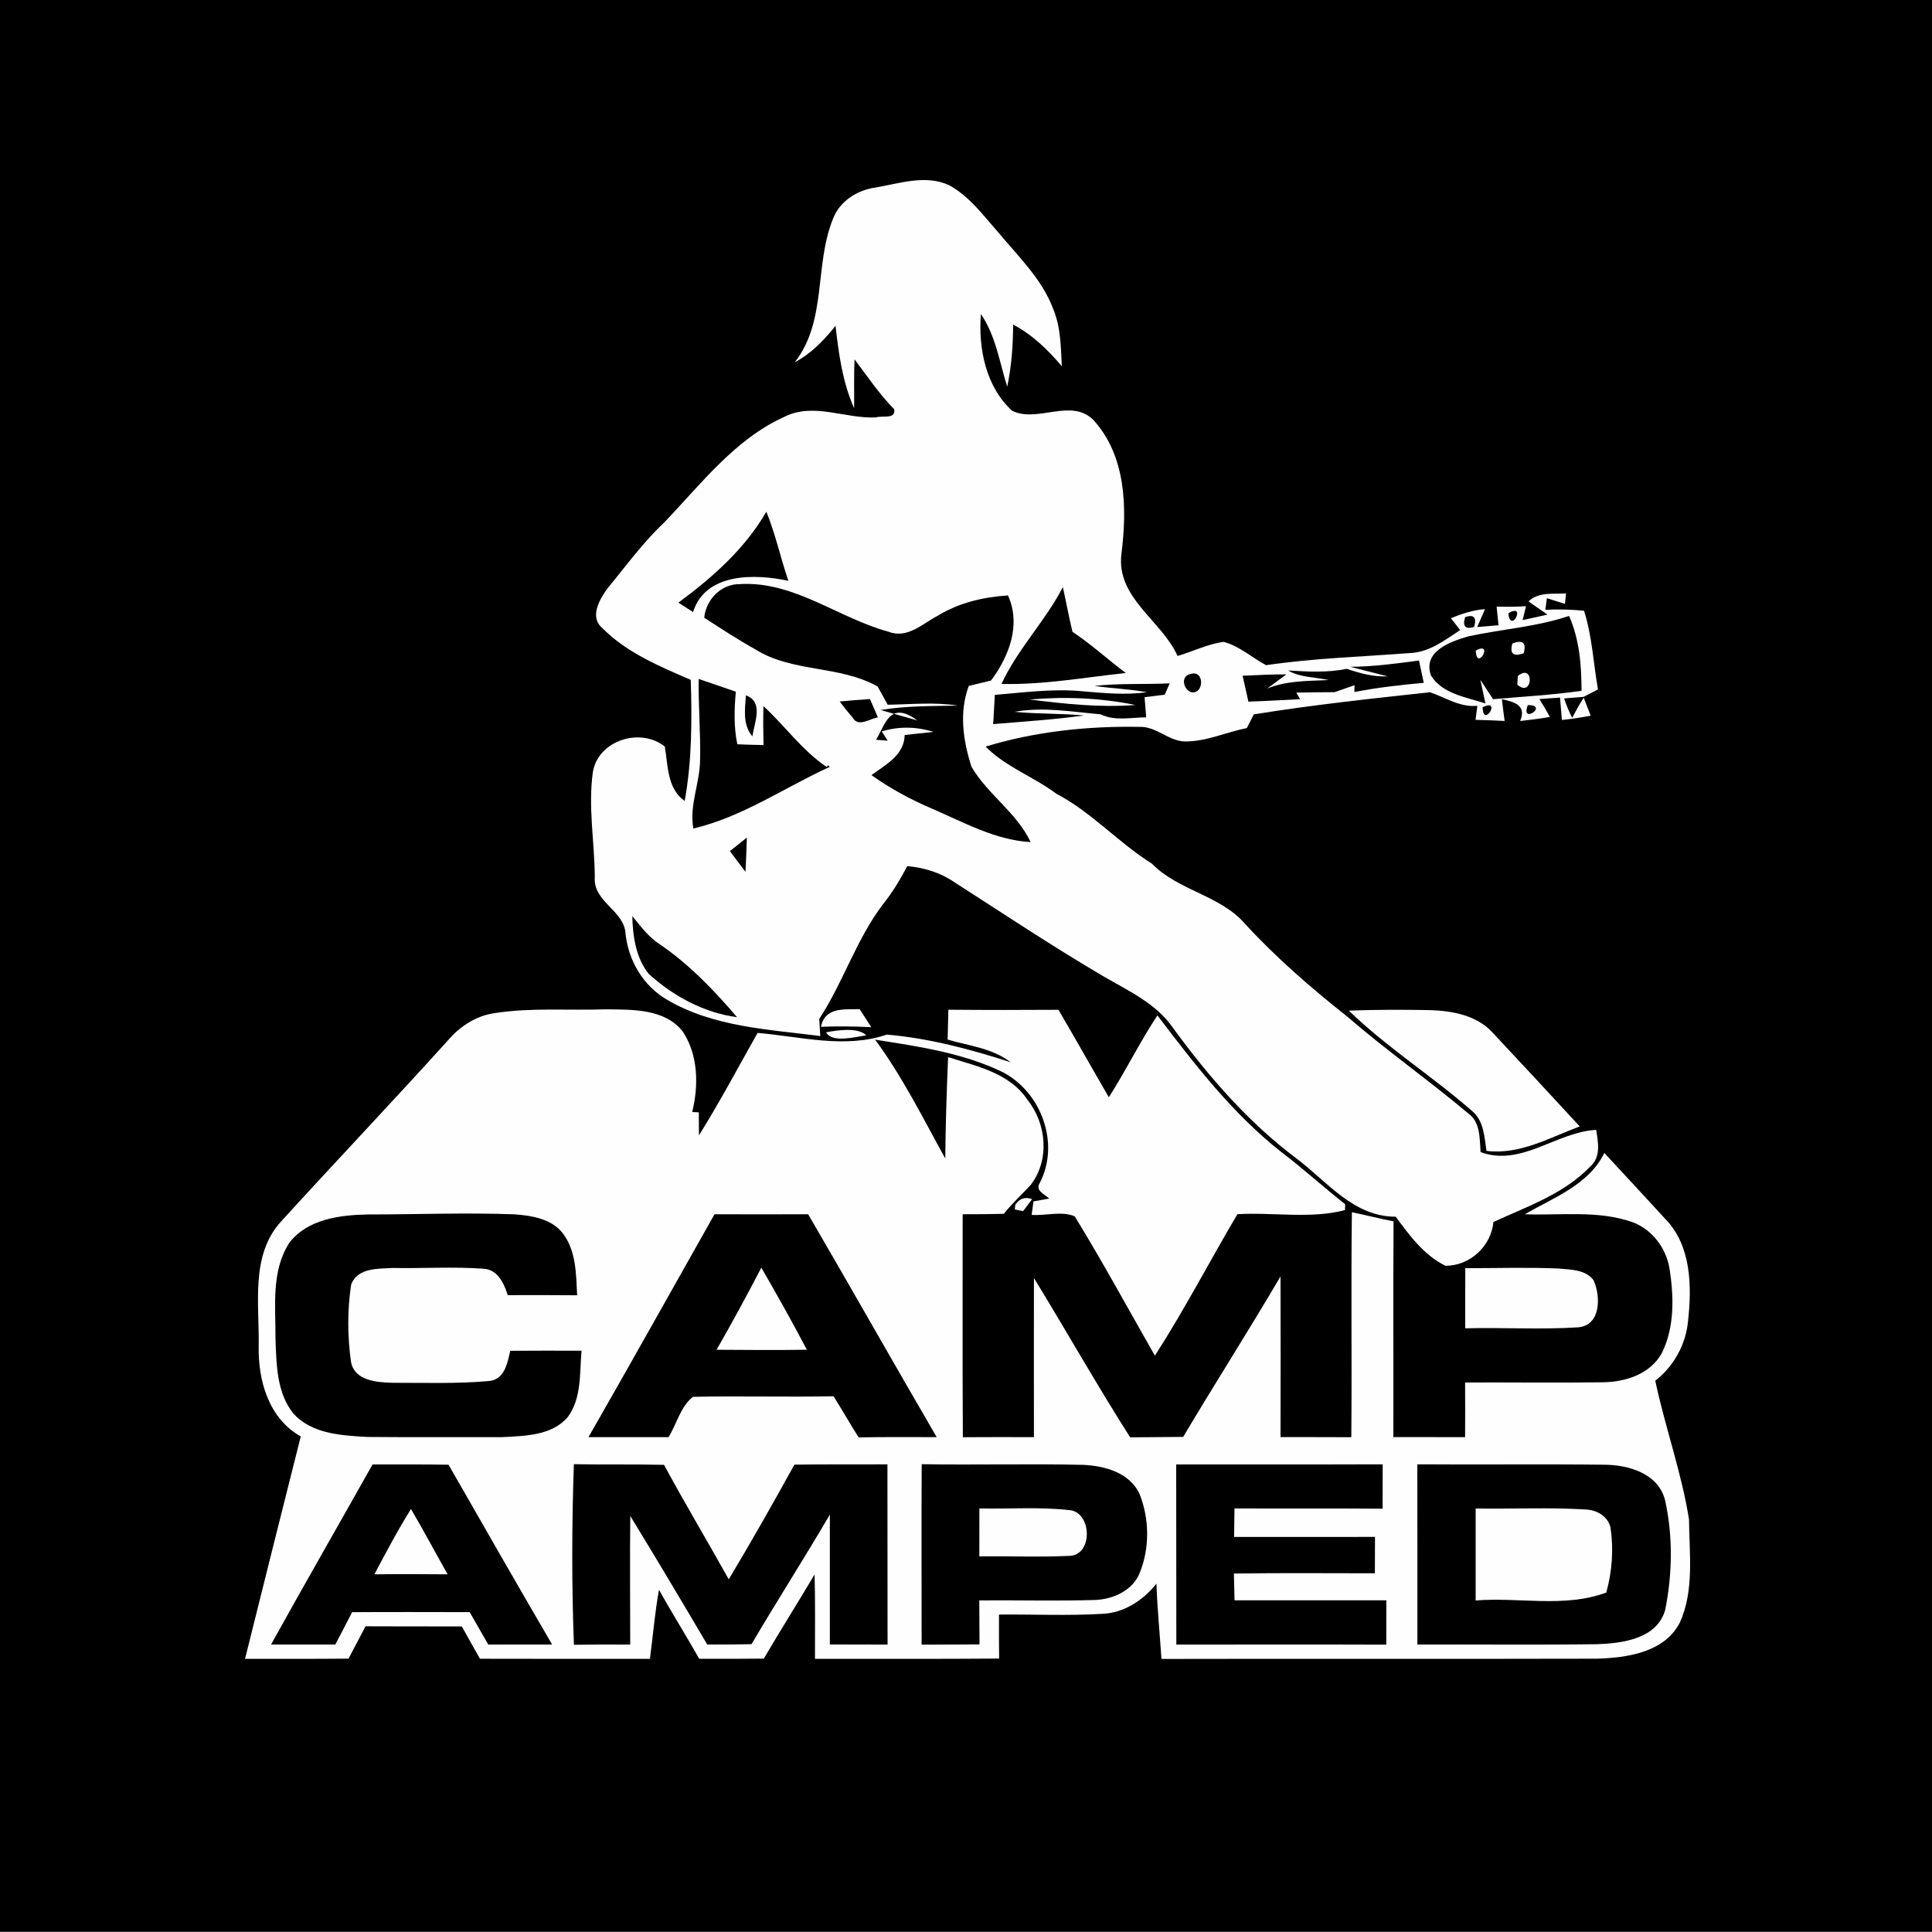 <?xml version="1.0" encoding="UTF-8" standalone="no"?>
<svg width="300px" height="300px" viewBox="0 0 300 300" version="1.1" xmlns="http://www.w3.org/2000/svg" xmlns:xlink="http://www.w3.org/1999/xlink">
    <rect x="0" y="0" width="300" height="300" fill="#808080" stroke="none"/>
    <!-- Generator: Sketch 39.1 (31720) - http://www.bohemiancoding.com/sketch -->
    <title>camp-amped</title>
    <desc>Created with Sketch.</desc>
    <defs></defs>
    <g id="Page-1" stroke="none" stroke-width="1" fill="none" fill-rule="evenodd">
        <g id="camp-amped">
            <polygon id="Fill-1" fill="#000000" points="0 299.94 300 299.94 300 0 0 0"></polygon>
            <path d="M135.88,29.13 C139.66,28.5 143.75,27.04 147.45,28.79 C150.53,30.51 152.66,33.42 154.95,36.01 C158.09,39.8 161.82,43.32 163.57,48.05 C164.72,50.84 164.72,53.9 164.88,56.87 C162.72,54.32 160.3,51.96 157.31,50.4 C157.31,53.64 157.07,56.87 156.4,60.04 C155.19,56.22 154.63,52.14 152.31,48.76 C151.9,54.09 153.07,60.06 157.17,63.79 C161.09,65.71 166.29,61.77 169.76,65.19 C174.9,70.8 175.03,78.93 174.13,86.05 C173.33,92.89 180.37,96.31 182.85,101.86 C185.24,101.16 187.52,100 190.01,99.67 C192.46,100.32 194.39,102.1 196.59,103.29 C203.98,102.2 211.46,101.98 218.89,101.41 C221.91,101.31 224.32,99.42 226.73,97.84 C226.37,97.38 225.65,96.45 225.29,95.99 C226.99,95.31 228.74,94.71 230.59,94.59 C230.28,95.28 229.68,96.67 229.38,97.36 C230.21,97.29 231.86,97.16 232.69,97.09 C232.61,96.37 232.46,94.93 232.39,94.2 C233.91,94.23 235.43,94.23 236.96,94.13 C236.83,94.67 236.56,95.75 236.43,96.29 C237.4,96.08 239.33,95.65 240.3,95.44 C239.56,94.93 238.08,93.9 237.34,93.39 C238.93,91.86 241.17,92.28 243.17,92.15 L243.01,93.77 C242.31,93.55 240.91,93.11 240.2,92.89 C240.14,93.34 240.02,94.24 239.96,94.69 C241.96,94.59 243.97,94.63 245.97,94.84 C247.23,98.8 247.42,102.98 248.13,107.05 C247.57,107.34 246.45,107.92 245.89,108.21 C245.14,108.27 243.63,108.39 242.88,108.45 C243.21,109.48 243.63,110.49 244.13,111.46 C244.71,110.41 245.24,109.33 245.92,108.34 C246.19,109.04 246.73,110.44 247,111.13 C245.52,111.42 244.03,111.64 242.53,111.8 C242.46,110.93 242.31,109.19 242.24,108.32 C241.43,108.38 239.83,108.49 239.03,108.55 C239.6,109.45 240.15,110.37 240.66,111.32 C239.14,111.62 237.58,111.76 236.05,111.96 C237.09,109.54 235.15,108.98 233.21,108.57 C233.34,109.7 233.48,110.82 233.64,111.95 C232.13,111.87 230.62,111.81 229.12,111.78 C229.19,111.23 229.33,110.14 229.4,109.6 C226.69,109.86 224.47,108.31 222.04,107.49 C212.9,108.49 203.76,109.46 194.69,110.93 C194.33,111.63 193.97,112.34 193.61,113.05 C190.36,113.7 187.26,115.19 183.89,115.13 C181.4,115.01 179.55,112.82 177.03,112.87 C168.96,112.72 160.79,113.57 153.05,115.93 C156.15,119.09 160.5,120.6 164.03,123.25 C169.52,126.13 173.64,130.83 178.87,134.11 C182.99,138.33 189.5,138.99 193.37,143.5 C198.19,148.74 203.6,153.42 209.18,157.84 C215.26,163.1 221.86,167.73 228,172.9 C229.92,174.3 229.73,176.8 229.91,178.9 C236.24,181.22 241.7,175.75 247.86,175.45 C248.14,177.39 248.63,179.6 246.97,181.1 C242.91,185.37 237.14,187.34 231.9,189.75 C231.54,193.52 228.25,196.56 224.46,196.55 C221.14,194.94 218.86,191.84 216.73,188.93 C210.18,188.95 206.09,183.48 201.33,179.9 C193.82,174.28 187.62,167.12 182.12,159.58 C179.53,155.84 175.31,153.9 171.49,151.69 C163.57,147.05 155.92,141.95 148.2,136.99 C146.03,135.5 143.49,134.72 140.88,134.49 C139.82,136.51 138.65,138.47 137.23,140.26 C133,145.73 130.98,152.48 127.21,158.22 C127.25,158.89 127.33,160.22 127.37,160.88 C119.31,159.84 110.74,159.47 103.57,155.23 C99.91,153.11 97.6,149.21 97.14,145.05 C96.99,141.37 92.03,140.05 92.36,136.16 C92.32,130.74 91.3,125.3 92.06,119.89 C92.86,114.97 99.43,112.89 103.23,115.92 C103.74,118.86 103.57,122.45 106.32,124.37 C107.44,118.17 107.46,111.85 107.26,105.57 C102.38,103.46 97.3,101.35 93.5,97.5 C91.5,95.78 93.11,93.04 94.34,91.36 C97.2,87.89 99.85,84.22 103.14,81.13 C108.85,75.17 114.09,68.21 121.8,64.72 C126.37,62.43 131.29,65.07 136.04,64.81 C136.96,64.48 139.15,65.17 138.85,63.55 C136.53,61.18 134.68,58.44 132.7,55.8 C132.57,58.33 132.66,60.86 132.63,63.39 C130.82,59.35 130.24,54.95 129.74,50.59 C127.96,52.82 125.97,54.91 123.41,56.25 C128.43,49.83 126.43,41.2 129.33,34.02 C130.35,31.27 133.06,29.54 135.88,29.13" id="Fill-2" fill="#FEFEFE"></path>
            <path d="M105.34,93.58 C110.64,89.66 115.65,85.24 119,79.46 C120.42,82.94 121.2,86.64 122.42,90.19 C117.31,89.09 109.54,88.87 107.62,95.04 C106.86,94.56 106.09,94.07 105.34,93.58" id="Fill-3" fill="#000000"></path>
            <path d="M109.35,95.92 C109.62,93.09 112,90.65 114.9,90.7 C123.33,90.2 130.19,96 138,98.1 C140.89,99.23 143.27,96.83 145.63,95.6 C148.91,93.59 152.72,92.7 156.52,92.46 C158.58,97.04 156.69,101.91 153.89,105.67 C152.74,105.95 151.58,106.23 150.43,106.51 C148.9,110.62 149.55,115 150.85,119.06 C153.38,123.38 157.87,126.18 160.04,130.76 C154.5,130.45 149.6,127.65 144.61,125.52 C141.34,124.12 138.21,122.42 135.32,120.36 C137.52,118.72 140.4,117.3 140.48,114.13 L144.95,113.65 C142.23,112.8 139.54,112.78 136.92,113.57 L137.84,115.02 L136.03,114.87 C137.45,112.66 138.09,108.65 142.45,111.87 L136.73,110.25 C140.7,109.58 144.73,109.65 148.74,109.57 C145.16,108.99 141.46,109.38 137.84,109.43 C137.31,108.49 136.79,107.54 136.28,106.6 C130.33,103.26 123.01,104.46 117.23,100.8 C114.53,99.3 111.95,97.59 109.35,95.92" id="Fill-4" fill="#000000"></path>
            <path d="M165.04,91.16 C165.55,93.47 165.98,95.8 166.53,98.1 C169.44,100.04 172.01,102.41 174.81,104.5 C168.39,105.19 161.99,106.36 155.51,106.2 C158.02,100.77 162.31,96.46 165.04,91.16" id="Fill-5" fill="#000000"></path>
            <path d="M234.22,95.23 C237.12,93.48 234.56,98.59 234.22,95.23" id="Fill-6" fill="#000000"></path>
            <path d="M227.51,95.82 C228.87,95.37 229.33,95.88 228.9,97.36 C227.53,97.76 227.06,97.24 227.51,95.82" id="Fill-7" fill="#000000"></path>
            <path d="M227.98,98.82 C233.18,97.68 238.55,97.36 243.64,95.64 C245.27,99.3 245.57,103.31 245.58,107.27 C241.02,107.92 236.43,108.17 231.85,108.57 C231.18,107.58 230.54,106.55 229.87,105.57 C230.06,106.48 230.46,108.32 230.66,109.23 C227.73,108.27 224,107.77 222.21,104.91 C220.85,101.17 225.19,99.62 227.98,98.82" id="Fill-8" fill="#000000"></path>
            <path d="M234.85,99.91 C236.46,99.31 237.04,99.81 236.6,101.44 C234.97,102.02 234.39,101.51 234.85,99.91" id="Fill-9" fill="#FEFEFE"></path>
            <path d="M229.16,101.02 C232.07,99.45 229.26,104.4 229.16,101.02" id="Fill-10" fill="#FEFEFE"></path>
            <path d="M209.65,103.54 C213.23,103.52 216.8,103.04 220.34,102.56 C220.59,103.72 220.83,104.87 221.08,106.03 C217.47,106.36 213.86,106.76 210.31,107.46 L210.33,106.4 C209.29,106.76 208.27,107.13 207.23,107.48 C205.25,107.47 203.27,107.52 201.29,107.55 L201.88,108.57 C199.2,108.7 196.52,108.86 193.85,108.95 C193.55,107.61 193.24,106.27 192.95,104.93 C195.22,104.82 197.47,104.71 199.74,104.72 C199,105.27 197.51,106.37 196.77,106.92 C199.8,105.67 203.09,105.75 206.31,105.6 C204.21,105.12 201.92,105.23 200.01,104.11 C203.04,104.3 206.12,104.47 209.12,103.86 C211.17,104.54 213.29,105.14 215.48,105.02 L209.65,103.54" id="Fill-11" fill="#000000"></path>
            <path d="M185.04,107.5 C183.73,107.16 183.25,104.92 184.88,104.66 C187.06,103.96 186.98,107.8 185.04,107.5" id="Fill-12" fill="#000000"></path>
            <path d="M235.69,104.97 C238.3,102.83 238.04,108.48 235.61,106.31 C235.63,105.98 235.67,105.3 235.69,104.97" id="Fill-13" fill="#FEFEFE"></path>
            <path d="M108.49,105.43 C110.42,106.09 112.34,106.73 114.26,107.41 C114.01,110.13 113.93,112.88 114.49,115.57 C115.85,115.63 117.2,115.67 118.56,115.69 C118.52,113.68 118.48,111.66 118.55,109.65 C121.91,112.73 124.56,116.54 128.37,119.1 L128.61,118.8 L128.82,119.09 C121.79,122.3 115.29,126.86 107.66,128.65 C107.01,125.01 108.69,121.58 108.71,117.97 C108.8,113.79 108.43,109.61 108.49,105.43" id="Fill-14" fill="#000000"></path>
            <path d="M169.97,106.51 C173.84,106.07 177.74,106.3 181.63,106.11 C181.44,106.55 181.06,107.43 180.86,107.87 C180.08,107.97 178.51,108.16 177.73,108.26 C177.81,109.3 177.89,110.35 177.98,111.39 C175.63,111.39 173.13,112.01 170.92,110.92 C166.49,110.54 161.97,109.72 157.54,110.53 C161.12,110.89 164.71,110.75 168.3,111.1 C163.62,111.75 158.91,112.04 154.22,112.44 C154.31,110.93 154.4,109.41 154.48,107.9 C159,107.53 163.54,106.9 168.08,107.34 C171.41,107.63 174.76,107.95 178.1,107.49 C175.41,106.99 172.67,106.91 169.97,106.51" id="Fill-15" fill="#000000"></path>
            <path d="M115.82,107.97 C118.63,108.98 117.14,112.2 116.83,114.34 C115.29,112.53 115.68,110.14 115.82,107.97" id="Fill-16" fill="#000000"></path>
            <path d="M130.39,108.93 C131.95,108.77 133.52,108.65 135.09,108.55 C135.39,109.26 136.01,110.69 136.32,111.4 C135.07,111.57 133.29,112.99 132.41,111.45 C131.71,110.63 131.03,109.79 130.39,108.93" id="Fill-17" fill="#000000"></path>
            <path d="M159.89,108.62 C165.36,108.14 170.91,108.37 176.3,109.47 C170.82,109.9 165.32,109.3 159.89,108.62" id="Fill-18" fill="#FEFEFE"></path>
            <path d="M237.24,109.49 C240.62,109.44 236.02,112.61 237.24,109.49" id="Fill-19" fill="#000000"></path>
            <path d="M230.22,109.83 C233.26,108.29 230.3,113.19 230.22,109.83" id="Fill-20" fill="#000000"></path>
            <path d="M113.34,132.16 C114.21,131.45 115.09,130.75 115.97,130.06 C115.92,131.83 115.85,133.6 115.76,135.38 C114.94,134.31 114.14,133.23 113.34,132.16" id="Fill-21" fill="#000000"></path>
            <path d="M98.18,142.25 C99.48,143.82 100.69,145.5 102.44,146.62 C107.01,149.73 110.87,153.76 114.45,157.95 C109.28,157.26 104.54,154.68 100.72,151.21 C98.72,148.7 98.26,145.37 98.18,142.25" id="Fill-22" fill="#000000"></path>
            <path d="M69.55,161.56 C71.42,159.36 73.97,157.7 76.86,157.31 C82.53,156.43 88.3,156.93 94.01,156.73 C98.11,156.78 103.12,156.58 105.97,160.11 C108.43,163.74 108.51,168.54 107.48,172.68 L108.51,172.72 C108.51,173.61 108.53,175.41 108.53,176.3 C111.77,171.12 114.63,165.71 117.64,160.39 C124.28,160.95 131.18,162.88 137.7,160.65 C144.28,161.22 150.69,162.92 156.95,164.95 C154.05,162.75 150.49,162.39 147.15,161.43 C147.18,159.88 147.22,158.33 147.26,156.79 C152.96,156.84 158.66,156.84 164.36,156.8 C167,161.31 169.56,165.87 172.18,170.38 C174.84,166.23 177,161.78 179.72,157.67 C185.54,165.3 191.45,173.02 199.07,178.97 C202.43,181.53 205.57,184.38 208.88,187 C208.87,187.23 208.86,187.68 208.85,187.9 C203.52,189.31 197.68,188.21 192.14,188.54 C187.83,195.84 183.92,203.38 179.33,210.51 C175.21,203.29 171.23,195.97 166.89,188.88 C164.92,188 162.35,188.8 160.19,188.65 L160.48,186.55 C161.09,186.44 162.31,186.22 162.92,186.11 C162.26,185.46 160.69,184.9 161.45,183.7 C164.66,177.51 161.66,169.48 155.56,166.41 C149.4,163.47 142.57,162.48 135.89,161.44 C140.13,167.19 143.33,173.65 146.78,179.89 C146.83,174.64 147,169.4 147.22,164.15 C151.63,165.56 156.78,166.6 159.52,170.75 C162.52,174.46 163.03,180.12 160.05,183.99 C158.66,185.49 157.15,186.87 155.88,188.48 C153.74,188.54 151.61,188.55 149.48,188.55 C149.49,200.09 149.44,211.63 149.51,223.17 C153.19,223.15 156.87,223.15 160.55,223.16 C160.54,214.92 160.53,206.68 160.55,198.45 C165.58,206.67 170.32,215.06 175.49,223.19 C178.23,223.15 180.98,223.16 183.72,223.12 C188.69,214.77 193.92,206.58 198.84,198.2 C198.86,206.51 198.86,214.83 198.84,223.15 C202.5,223.16 206.17,223.15 209.83,223.17 C209.94,211.52 209.77,199.87 209.92,188.23 C212.08,188.68 214.22,189.23 216.39,189.65 C216.32,200.82 216.39,211.98 216.36,223.15 C220.07,223.16 223.78,223.16 227.5,223.16 C227.51,220.33 227.52,217.5 227.5,214.67 C234.64,214.64 241.79,214.74 248.94,214.64 C252.44,214.59 256.32,213.34 258.07,210.06 C260.05,206.03 259.92,201.31 259.24,196.97 C258.71,193.79 256.56,190.94 253.51,189.78 C248.13,187.89 242.36,188.76 236.78,188.55 C241.25,185.94 246.69,184 249.12,179.03 C252.33,182.47 255.51,185.94 258.7,189.4 C262.63,193.53 262.7,199.72 262.13,205.04 C261.8,208.74 259.94,212.11 257.03,214.4 C258.56,221.64 261.12,228.65 262.27,235.96 C262.31,241.28 263.11,247 260.83,251.98 C258.42,256.63 252.61,257.42 247.91,257.56 C225.39,257.62 202.87,257.55 180.35,257.6 C180.09,253.7 179.71,249.81 179.57,245.91 C177.49,248.52 174.51,250.47 171.11,250.6 C165.78,250.91 160.45,250.66 155.12,250.71 C155.12,252.99 155.12,255.26 155.14,257.54 C145.61,257.62 136.08,257.57 126.55,257.58 C126.54,253.21 126.61,248.85 126.49,244.48 C123.89,248.86 121.18,253.16 118.6,257.55 C115.26,257.59 111.92,257.58 108.58,257.58 C106.54,253.97 104.33,250.47 102.33,246.85 C101.68,250.4 101.4,254 100.92,257.58 C92.12,257.58 83.33,257.6 74.53,257.57 C73.59,255.9 72.63,254.23 71.71,252.55 C66.72,252.54 61.74,252.56 56.76,252.53 C55.89,254.21 55,255.87 54.12,257.55 C48.76,257.61 43.41,257.57 38.05,257.58 C40.92,246.07 43.8,234.56 46.7,223.05 C41.72,220.26 40.05,214.34 40.17,208.98 C40.29,202.5 38.85,194.87 43.68,189.63 C52.25,180.23 61.01,171 69.55,161.56" id="Fill-23" fill="#FEFEFE"></path>
            <path d="M127.47,159.44 C128.13,156.34 131.04,156.77 133.49,156.7 C133.94,157.4 134.84,158.8 135.29,159.5 C132.68,159.37 130.07,159.34 127.47,159.44" id="Fill-24" fill="#FEFEFE"></path>
            <path d="M209.44,156.93 C213.63,156.77 217.83,156.77 222.03,156.85 C225.49,156.96 229.26,157.63 231.72,160.29 C236.26,165.15 240.8,170.01 245.3,174.91 C240.63,176.65 235.99,179.35 230.82,178.71 C230.49,176.55 230.42,174.03 228.58,172.51 C222.39,167.1 215.36,162.66 209.44,156.93" id="Fill-25" fill="#FEFEFE"></path>
            <path d="M128.28,160.3 C130.13,159.94 133.26,159.5 134.52,160.77 C132.75,161.01 129.21,162 128.28,160.3" id="Fill-26" fill="#FEFEFE"></path>
            <path d="M157.65,187.08 C158.3,186.1 159.18,185.8 160.27,186.2 C159.92,186.66 159.22,187.59 158.87,188.06 C158.55,188 157.9,187.87 157.58,187.81 L157.65,187.08" id="Fill-27" fill="#FEFEFE"></path>
            <path d="M44.94,192.96 C47.79,189.28 52.79,188.67 57.12,188.58 C64.72,188.58 72.32,188.28 79.92,188.56 C82.61,188.77 85.7,189.25 87.44,191.57 C89.48,194.3 89.45,197.88 89.62,201.13 C86.03,201.09 82.44,201.1 78.85,201.11 C78.23,199.23 77.29,197.1 75,197 C70.33,196.67 65.63,196.98 60.96,196.89 C58.67,197.02 55.52,196.85 54.53,199.45 C53.92,203.4 53.95,207.5 54.5,211.45 C55.04,214.43 58.53,214.65 60.94,214.72 C65.95,214.71 70.99,214.89 75.98,214.44 C78.37,214.17 78.8,211.65 79.23,209.75 C82.92,209.72 86.61,209.73 90.3,209.74 C89.99,213.18 90.34,217.09 88.17,220.03 C85.69,222.95 81.49,222.96 77.98,223.16 C71,223.15 64.01,223.19 57.03,223.13 C53.04,222.9 48.4,222.67 45.54,219.47 C42.96,216.26 42.93,211.89 42.78,207.98 C42.81,202.96 42.06,197.39 44.94,192.96" id="Fill-28" fill="#000000"></path>
            <path d="M91.38,223.16 C97.97,211.66 104.43,200.09 110.95,188.55 C115.79,188.56 120.64,188.57 125.49,188.55 C132.2,200.05 138.74,211.65 145.45,223.16 C141.41,223.16 137.37,223.12 133.33,223.2 C132,221.09 130.76,218.92 129.43,216.81 C122.15,216.96 114.86,216.74 107.59,216.9 C105.66,218.44 105.08,221.11 103.81,223.16 C99.67,223.15 95.52,223.16 91.38,223.16" id="Fill-29" fill="#000000"></path>
            <path d="M118.22,196.84 C120.65,201.05 123.04,205.29 125.29,209.59 C120.62,209.65 115.94,209.63 111.27,209.59 C113.67,205.39 115.99,201.14 118.22,196.84" id="Fill-30" fill="#FEFEFE"></path>
            <path d="M227.53,196.92 C232.32,196.93 237.12,196.77 241.92,196.97 C243.83,197.16 246.14,197.08 247.45,198.79 C248.58,201.29 248.61,205.84 245.02,206.11 C239.2,206.48 233.35,206.11 227.52,206.26 C227.52,203.14 227.51,200.03 227.53,196.92" id="Fill-31" fill="#FEFEFE"></path>
            <path d="M42.09,255.36 C47.27,246 52.61,236.73 57.85,227.4 C61.78,227.4 65.71,227.38 69.65,227.44 C74.98,236.76 80.32,246.08 85.73,255.36 C82.42,255.35 79.12,255.36 75.82,255.37 C74.86,253.69 73.9,252 72.93,250.33 C66.85,250.33 60.77,250.29 54.68,250.34 C53.81,252.01 52.94,253.68 52.07,255.36 C48.74,255.36 45.42,255.37 42.09,255.36" id="Fill-32" fill="#000000"></path>
            <path d="M89.11,227.36 C93.78,227.45 98.44,227.35 103.11,227.46 C106.34,233.45 109.85,239.29 113.16,245.24 C116.68,239.37 120.05,233.42 123.35,227.43 C128.17,227.36 132.99,227.42 137.8,227.38 C137.83,236.71 137.79,246.04 137.82,255.37 C134.83,255.36 131.85,255.36 128.86,255.35 C128.86,248.63 128.87,241.9 128.86,235.18 C124.91,241.95 120.67,248.54 116.7,255.3 C114.4,255.36 112.11,255.36 109.82,255.36 C105.88,248.68 101.92,242.01 97.87,235.4 C97.79,242.06 97.86,248.71 97.86,255.37 C94.94,255.35 92.03,255.35 89.12,255.4 C88.76,246.06 88.79,236.7 89.11,227.36" id="Fill-33" fill="#000000"></path>
            <path d="M143.12,227.36 C151.45,227.5 159.79,227.27 168.13,227.46 C171.53,227.6 175.49,228.67 176.99,232.08 C178.48,235.91 178.53,240.35 177,244.18 C175.93,246.94 172.91,248.32 170.1,248.44 C164.09,248.63 158.07,248.46 152.06,248.51 C152.07,250.78 152.08,253.06 152.1,255.34 C149.1,255.37 146.11,255.36 143.11,255.38 C143.11,246.04 143.07,236.7 143.12,227.36" id="Fill-34" fill="#000000"></path>
            <path d="M182.64,227.4 C193.32,227.38 204.01,227.42 214.7,227.38 C214.7,229.67 214.7,231.97 214.69,234.27 C207.03,234.21 199.36,234.26 191.69,234.23 C191.67,235.7 191.65,237.18 191.63,238.66 C198.92,238.65 206.22,238.67 213.51,238.65 C213.5,240.53 213.5,242.41 213.49,244.3 C206.19,244.3 198.9,244.23 191.6,244.34 C191.63,245.38 191.68,247.46 191.7,248.5 L215.27,248.5 C215.27,250.79 215.27,253.08 215.26,255.38 C204.39,255.34 193.53,255.37 182.66,255.37 C182.64,246.04 182.66,236.72 182.64,227.4" id="Fill-35" fill="#000000"></path>
            <path d="M220.08,227.38 C229.74,227.45 239.39,227.33 249.05,227.44 C252.86,227.44 257.54,228.8 258.56,232.99 C259.79,238.54 259.69,244.47 258.56,250.03 C257.25,254.49 251.96,255.17 248,255.31 C238.7,255.43 229.4,255.33 220.09,255.36 C220.08,246.03 220.11,236.71 220.08,227.38" id="Fill-36" fill="#000000"></path>
            <path d="M152.08,234.23 C156.7,234.33 161.35,233.97 165.96,234.48 C169.62,234.68 169.8,241.72 165.87,241.6 C161.28,241.82 156.67,241.6 152.07,241.68 C152.07,239.2 152.08,236.71 152.08,234.23" id="Fill-37" fill="#FEFEFE"></path>
            <path d="M229.14,234.24 C234.82,234.33 240.5,234.04 246.16,234.39 C247.86,234.43 249.62,235.39 250.07,237.14 C250.58,240.52 250.34,243.99 249.42,247.29 C242.95,249.7 235.87,247.98 229.14,248.52 C229.14,243.76 229.15,239 229.14,234.24" id="Fill-38" fill="#FEFEFE"></path>
            <path d="M58.13,244.46 C59.96,241.04 61.75,237.6 63.82,234.32 C65.78,237.66 67.6,241.09 69.51,244.46 C65.72,244.43 61.93,244.41 58.13,244.46" id="Fill-39" fill="#FEFEFE"></path>
        </g>
    </g>
</svg>